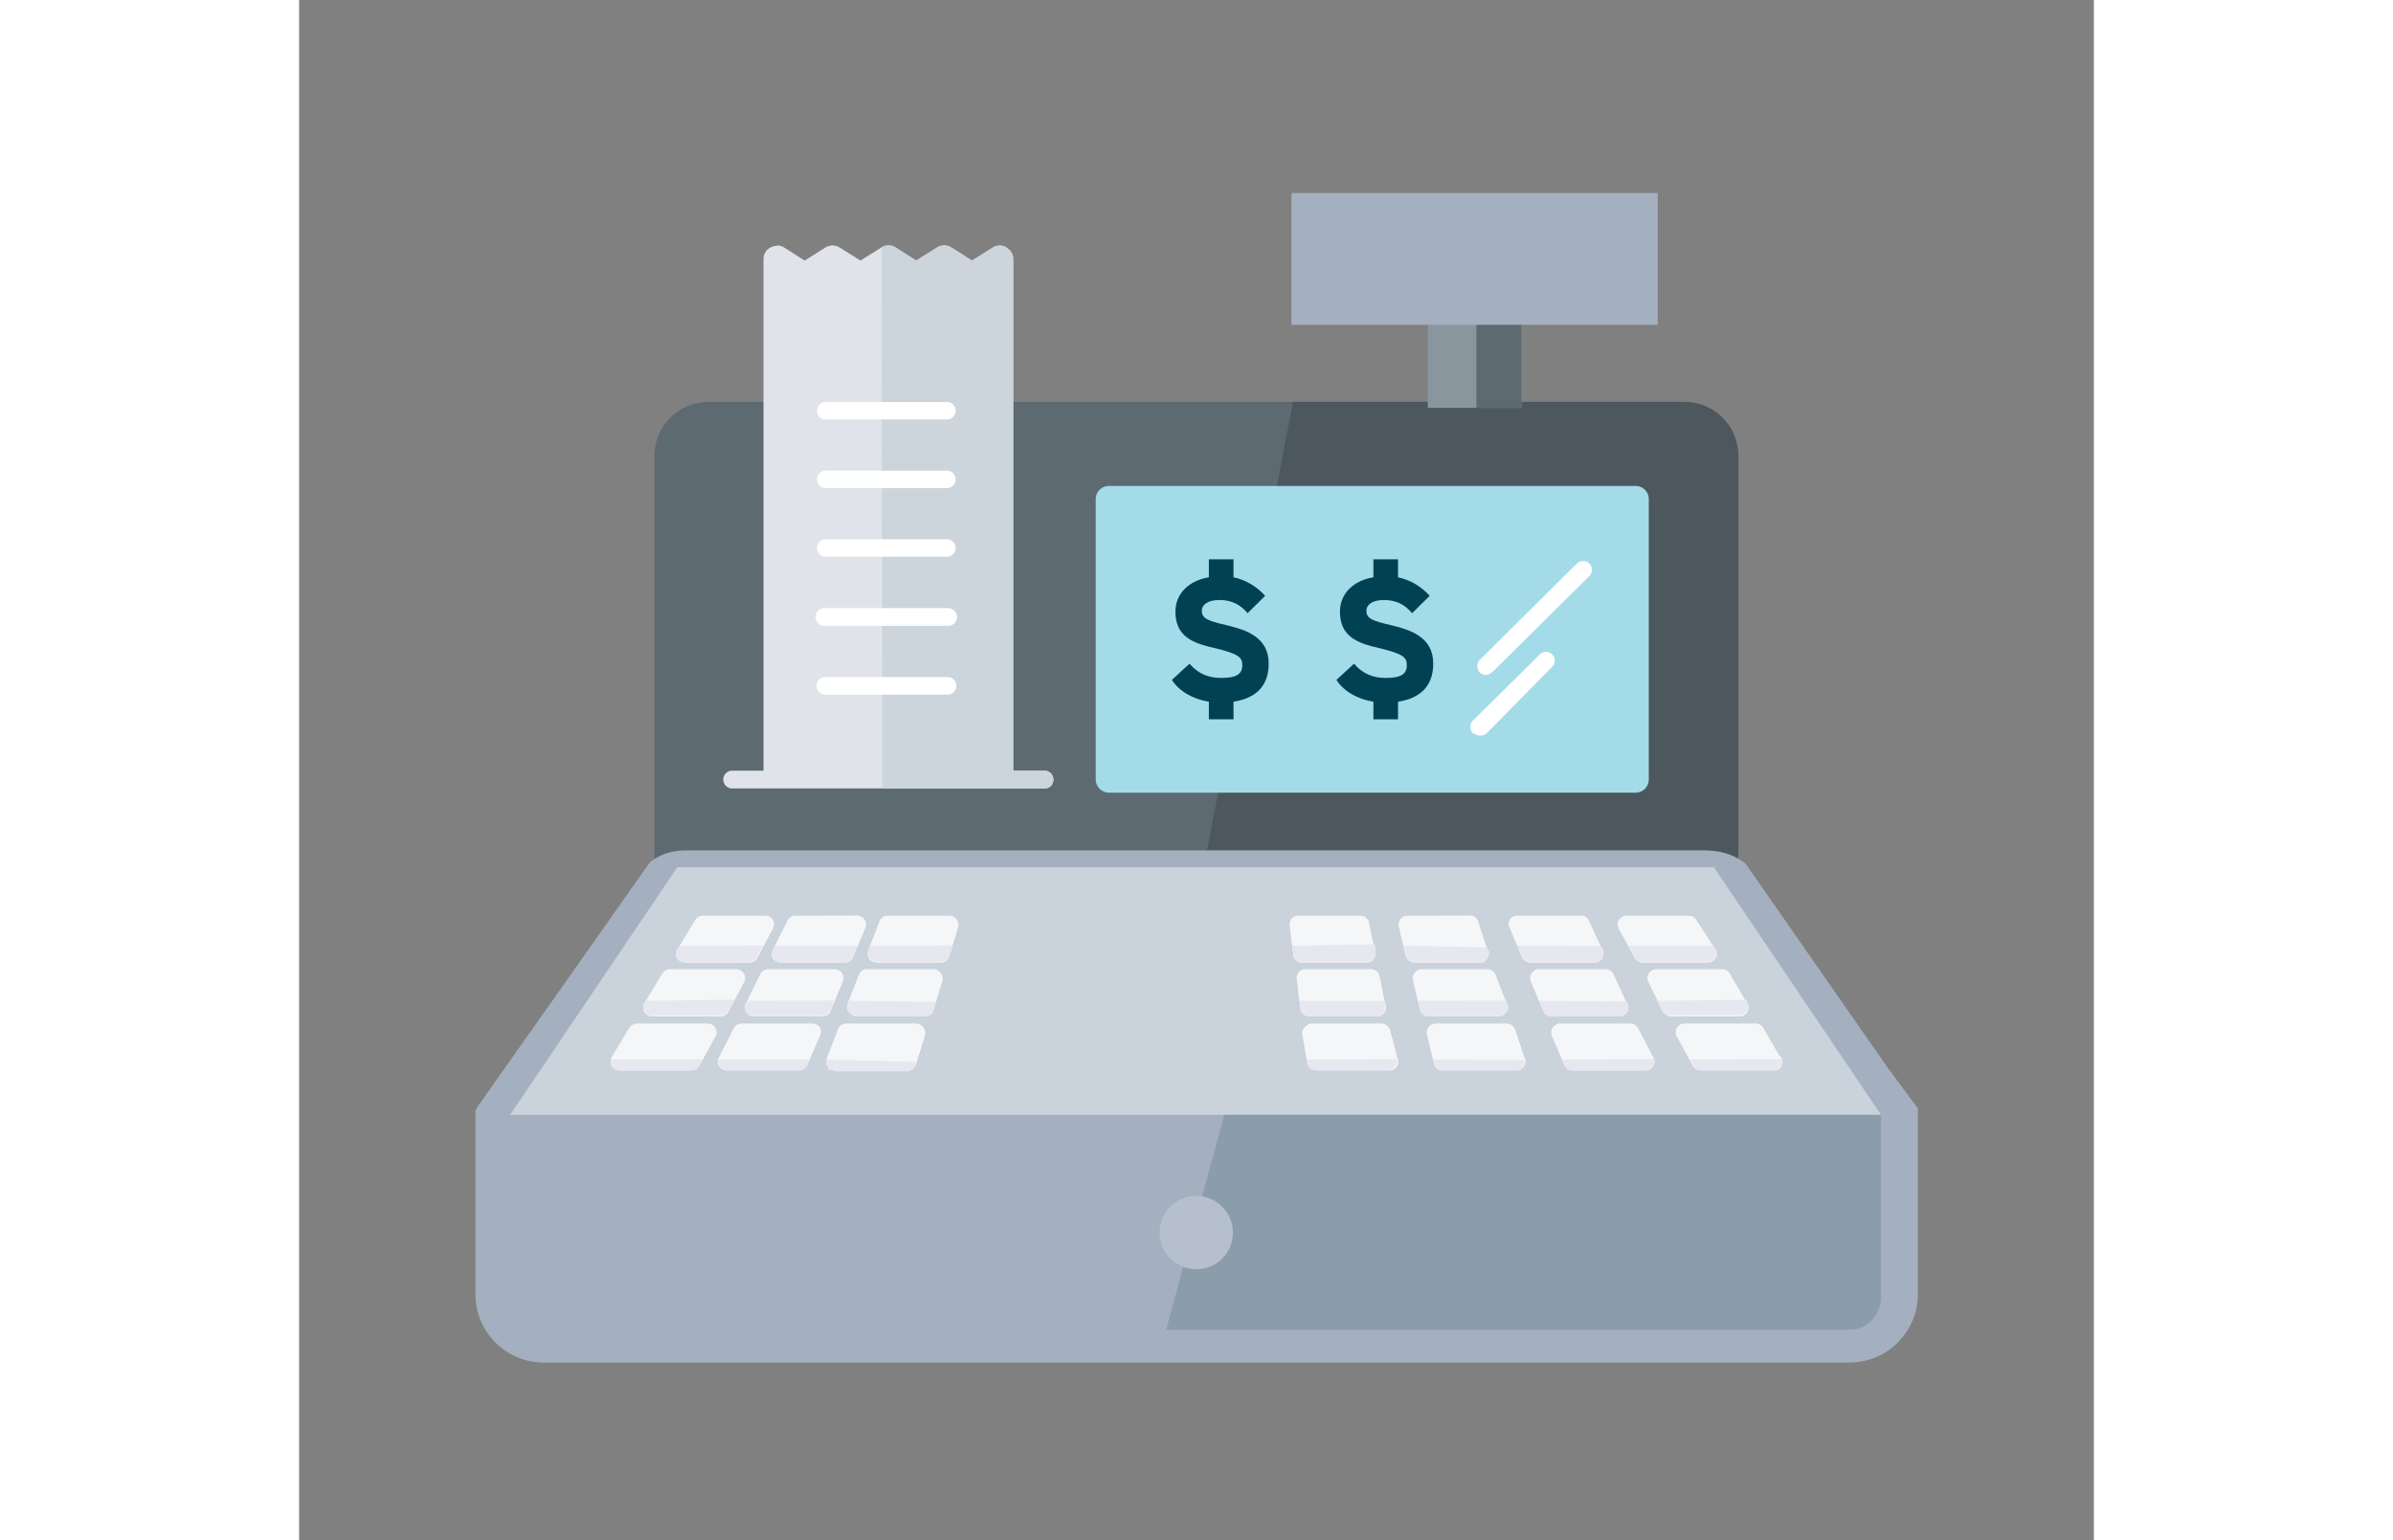 <?xml version="1.0"?>

<svg xmlns:dc="http://purl.org/dc/elements/1.1/" xmlns:cc="http://creativecommons.org/ns#" xmlns:rdf="http://www.w3.org/1999/02/22-rdf-syntax-ns#" xmlns:svg="http://www.w3.org/2000/svg" xmlns="http://www.w3.org/2000/svg" id="svg4" version="1.1" viewBox="0 0 101.994 87.53" height="87.53" width="135.992">
  <rect x="0" y="0" width="101.994" height="87.53" fill="#808080" stroke="none"/>
  <defs id="defs8"></defs>
  <g style="display:inline;opacity:1" id="layer2">
    <g id="g8259">
      <path transform="scale(1)" style="fill:#5e6a71;fill-opacity:1" d="m 23.27,22.84 h 55.44 c 1.71,0 3.08,1.37 3.08,3.08 v 22.5 c 0,1.71 -1.37,3.08 -3.08,3.08 H 23.27 c -1.71,0 -3.08,-1.37 -3.08,-3.08 v -22.5 c 0,-1.71 1.37,-3.08 3.08,-3.08 z" id="rect8094"></path>
      <path transform="scale(1)" id="path8110" d="m 56.48,22.84 h 22.23 c 1.71,0 3.08,1.37 3.08,3.08 v 22.5 c 0,1.71 -1.37,3.08 -3.08,3.08 H 50.99 Z" style="fill:#4c575e;fill-opacity:1"></path>
      <path style="display:inline;opacity:1;fill:#8a969e;stroke-width:1.574" d="m 64.14,18.42 h 5.32 v 4.76 h -5.32 z" id="path8051"></path>
      <path id="path8238" d="m 66.9,18.42 h 2.56 v 4.76 H 66.9 Z" style="display:inline;opacity:1;fill:#5e6a71;stroke-width:1.574"></path>
      <path style="display:inline;opacity:1;fill:#a4b0bf;stroke-width:0.999" d="M 80,48.33 H 21.97 c -0.92,0 -1.5,0.28 -2.02,0.66 l -0.44,0.62 -6.39,9.06 6.39,-9.06 -9.39,13.32 c 0,0 0,0.11 -0.1,0.14 v 0 0 0 0 0 0 0 0.1 0.23 0 0 0 10.16 c 0,2.14 1.74,3.88 3.88,3.88 h 74.19 c 2.15,0 3.9,-1.73 3.9,-3.88 v -10.03 0 0 -0.13 -0.2 0 -0.1 -0.11 0 0 0 0 L 90.29,60.7 82.19,49.07 C 81.69,48.73 81.21,48.39 80,48.33 Z" id="path8059"></path>
      <path style="display:inline;opacity:1;fill:#a4b0bf;stroke-width:1.196" d="m 56.39,10.97 h 20.82 v 7.49 H 56.39 Z" id="path8057"></path>
      <path style="display:inline;opacity:1;fill:#e0e4ea;fill-opacity:1;stroke-width:0.999" d="m 27.17,13.97 a 0.775,0.775 0 0 0 -0.39,0.1 0.741,0.741 0 0 0 -0.39,0.65 V 43.8 h -1.81 a 0.506,0.506 0 0 0 0,1.01 h 17.81 a 0.506,0.506 0 0 0 0,-1.01 h -1.81 v -21.46 0 -7.63 a 0.736,0.736 0 0 0 -0.23,-0.53 0.736,0.736 0 0 1 -0.16,-0.12 0.736,0.736 0 0 0 -0.76,0 l -1.19,0.75 -1.18,-0.75 a 0.777,0.777 0 0 0 -0.8,0 l -1.19,0.75 -1.18,-0.75 a 0.777,0.777 0 0 0 -0.79,0 l -1.2,0.75 -1.19,-0.75 a 0.777,0.777 0 0 0 -0.79,0 l -1.19,0.75 -1.18,-0.75 a 0.72,0.72 0 0 0 -0.38,-0.11 z" id="path8055"></path>
      <path style="display:inline;opacity:1;fill:#a3dbe8;stroke-width:0.999" d="m 46.02,27.62 a 0.749,0.749 0 0 0 -0.75,0.75 V 44.3 c 0,0.4 0.33,0.75 0.75,0.75 H 75.9 A 0.749,0.749 0 0 0 76.7,44.3 V 28.37 a 0.749,0.749 0 0 0 -0.8,-0.75 z" id="path8045"></path>
      <path id="path8033" style="display:inline;opacity:1;fill:#ffffff;stroke-width:0.999" d="m 70.8,37.05 a 0.497,0.497 0 0 0 -0.3,0.15 l -3.8,3.76 a 0.499,0.499 0 0 0 0,0.7 c 0.2,0.11 0.3,0.14 0.4,0.14 a 0.503,0.503 0 0 0 0.4,-0.14 l 3.7,-3.75 a 0.5,0.5 0 0 0 -0.4,-0.86 z m 2.1,-5.16 a 0.497,0.497 0 0 0 -0.3,0.15 l -5.5,5.46 a 0.5,0.5 0 0 0 0,0.71 0.479,0.479 0 0 0 0.4,0.15 c 0.1,0 0.2,-0.11 0.3,-0.15 l 5.5,-5.45 a 0.5,0.5 0 0 0 -0.4,-0.87 z"></path>
      <path id="path8096" d="m 33.14,44.81 h 9.25 c 0.63,0 0.63,-0.97 0,-1.01 h -1.81 v -21.46 0 -7.63 c 0,-0.2 -0.1,-0.39 -0.23,-0.53 -0.1,0 -0.11,-0.1 -0.16,-0.12 -0.23,-0.14 -0.53,-0.14 -0.76,0 l -1.19,0.75 -1.18,-0.75 c -0.25,-0.15 -0.55,-0.15 -0.8,0 l -1.19,0.75 -1.18,-0.75 c -0.12,-0.1 -0.26,-0.11 -0.39,-0.11 -0.14,0 -0.28,0 -0.4,0.11 z" style="display:inline;opacity:1;fill:#ccd4dc;fill-opacity:1;stroke-width:0.999"></path>
      <path id="path8031" style="display:inline;opacity:1;fill:#ffffff;stroke-width:0.999" d="m 29.86,38.48 a 0.502,0.502 0 0 0 0,1 h 7.03 a 0.502,0.502 0 0 0 0,-1 z m 0,-3.92 c -0.29,0 -0.51,0.24 -0.51,0.51 0,0.27 0.22,0.5 0.51,0.5 h 7.03 c 0.27,0 0.5,-0.23 0.5,-0.5 0,-0.27 -0.23,-0.51 -0.5,-0.51 z m 0,-3.91 a 0.5,0.5 0 0 0 0,0.99 h 7.02 a 0.5,0.5 0 0 0 0,-0.99 z m 0,-3.9 a 0.5,0.5 0 0 0 0,0.99 h 7.02 a 0.5,0.5 0 0 0 0,-0.99 z m 0,-3.9 a 0.5,0.5 0 0 0 0,0.99 h 7.02 a 0.5,0.5 0 0 0 0,-0.99 z"></path>
      <path style="display:inline;opacity:1;fill:#cad2db;fill-opacity:1;stroke-width:0.999" d="M 21.49,49.29 H 80.4 l 9.5,14.07 H 11.99 Z" id="path8029"></path>
      <path id="path7959" style="display:inline;opacity:1;fill:#e8ebef;fill-opacity:1;stroke-width:0.999" d="m 78.7,58.18 a 0.496,0.496 0 0 0 -0.4,0.24 0.491,0.491 0 0 0 0,0.49 l 0.9,1.65 a 0.5,0.5 0 0 0 0.4,0.27 h 4.2 c 0.3,0 0.5,-0.22 0.5,-0.49 a 0.482,0.482 0 0 0 -0.2,-0.36 l -0.9,-1.56 a 0.511,0.511 0 0 0 -0.5,-0.24 z m -7,0 a 0.5,0.5 0 0 0 -0.5,0.69 l 0.7,1.65 a 0.494,0.494 0 0 0 0.4,0.31 h 4.2 a 0.5,0.5 0 0 0 0.4,-0.82 l -0.8,-1.55 a 0.509,0.509 0 0 0 -0.4,-0.28 z m -7.1,0 a 0.497,0.497 0 0 0 -0.4,0.19 0.493,0.493 0 0 0 -0.1,0.44 l 0.4,1.65 a 0.496,0.496 0 0 0 0.5,0.37 h 4.2 a 0.5,0.5 0 0 0 0.4,-0.79 l -0.5,-1.53 a 0.506,0.506 0 0 0 -0.5,-0.33 z m -7,0 a 0.493,0.493 0 0 0 -0.4,0.16 0.493,0.493 0 0 0 -0.2,0.39 l 0.3,1.67 a 0.509,0.509 0 0 0 0.5,0.43 h 4.1 A 0.503,0.503 0 0 0 62.4,60.1 L 62,58.58 a 0.503,0.503 0 0 0 -0.5,-0.4 z m -26.51,0 c -0.21,0 -0.39,0.12 -0.47,0.33 l -0.63,1.65 a 0.5,0.5 0 0 0 0.47,0.67 h 4.14 a 0.502,0.502 0 0 0 0.46,-0.36 l 0.51,-1.65 a 0.506,0.506 0 0 0 -0.1,-0.43 0.512,0.512 0 0 0 -0.4,-0.21 h -4.01 z m -5.96,0 a 0.509,0.509 0 0 0 -0.43,0.27 l -0.84,1.65 a 0.514,0.514 0 0 0 0,0.49 c 0.12,0.15 0.27,0.24 0.45,0.24 h 4.11 c 0.21,0 0.39,-0.13 0.46,-0.31 l 0.71,-1.65 a 0.509,0.509 0 0 0 0,-0.47 0.497,0.497 0 0 0 -0.42,-0.22 h -4.01 z m -5.92,0 a 0.503,0.503 0 0 0 -0.44,0.24 l -1,1.65 a 0.515,0.515 0 0 0 0,0.51 0.509,0.509 0 0 0 0.43,0.25 h 4.13 a 0.506,0.506 0 0 0 0.42,-0.27 l 0.9,-1.65 a 0.482,0.482 0 0 0 0,-0.49 0.493,0.493 0 0 0 -0.45,-0.24 H 19.22 Z M 77.1,55.09 a 0.5,0.5 0 0 0 -0.4,0.75 l 0.8,1.65 c 0.1,0.16 0.3,0.27 0.5,0.27 h 3.9 a 0.5,0.5 0 0 0 0.3,-0.87 l -0.9,-1.55 a 0.503,0.503 0 0 0 -0.4,-0.25 z m -6.6,0 A 0.5,0.5 0 0 0 70,55.78 l 0.7,1.65 a 0.494,0.494 0 0 0 0.4,0.33 H 75 a 0.5,0.5 0 0 0 0.4,-0.84 l -0.7,-1.53 a 0.503,0.503 0 0 0 -0.5,-0.3 z m -6.7,0 a 0.5,0.5 0 0 0 -0.4,0.21 0.503,0.503 0 0 0 -0.1,0.42 l 0.4,1.66 a 0.497,0.497 0 0 0 0.5,0.38 h 4 c 0.2,0 0.5,-0.23 0.5,-0.51 A 0.508,0.508 0 0 0 68.6,56.98 L 68,55.43 a 0.506,0.506 0 0 0 -0.5,-0.34 h -3.8 z m -6.7,0 a 0.5,0.5 0 0 0 -0.4,0.57 l 0.2,1.65 a 0.5,0.5 0 0 0 0.5,0.45 h 3.9 a 0.5,0.5 0 0 0 0.4,-0.74 l -0.3,-1.53 a 0.499,0.499 0 0 0 -0.5,-0.4 z m -24.84,0 a 0.5,0.5 0 0 0 -0.45,0.33 l -0.65,1.65 a 0.505,0.505 0 0 0 0.11,0.46 c 0.1,0.14 0.24,0.23 0.4,0.23 h 3.9 a 0.5,0.5 0 0 0 0.48,-0.36 l 0.5,-1.65 a 0.52,0.52 0 0 0 -0.1,-0.45 0.506,0.506 0 0 0 -0.4,-0.21 z m -5.6,0 a 0.497,0.497 0 0 0 -0.45,0.28 l -0.82,1.67 a 0.499,0.499 0 0 0 0.45,0.72 h 3.9 c 0.21,0 0.39,-0.12 0.46,-0.32 l 0.69,-1.65 a 0.497,0.497 0 0 0 -0.46,-0.7 z m -5.59,0 a 0.508,0.508 0 0 0 -0.42,0.24 l -1.01,1.66 a 0.5,0.5 0 0 0 0.41,0.77 h 3.9 c 0.18,0 0.36,-0.11 0.45,-0.27 l 0.87,-1.65 a 0.49,0.49 0 0 0 0,-0.5 0.499,0.499 0 0 0 -0.42,-0.25 z M 75.4,52.05 c -0.1,0 -0.3,0.1 -0.4,0.24 a 0.502,0.502 0 0 0 0,0.49 l 0.9,1.66 c 0.1,0.16 0.3,0.26 0.4,0.26 H 80 a 0.497,0.497 0 0 0 0.4,-0.86 l -1,-1.55 A 0.5,0.5 0 0 0 79,52.05 Z m -6.2,0 a 0.503,0.503 0 0 0 -0.4,0.22 0.503,0.503 0 0 0 0,0.46 l 0.7,1.66 a 0.494,0.494 0 0 0 0.4,0.31 h 3.7 A 0.5,0.5 0 0 0 74,53.87 l -0.7,-1.53 a 0.49,0.49 0 0 0 -0.5,-0.29 z m -6.2,0 a 0.493,0.493 0 0 0 -0.4,0.19 0.494,0.494 0 0 0 -0.1,0.44 l 0.4,1.65 a 0.5,0.5 0 0 0 0.5,0.37 h 3.7 a 0.497,0.497 0 0 0 0.4,-0.78 L 67,52.38 a 0.5,0.5 0 0 0 -0.4,-0.34 z m -6.2,0 a 0.505,0.505 0 0 0 -0.4,0.17 0.485,0.485 0 0 0 -0.1,0.39 l 0.2,1.66 A 0.5,0.5 0 0 0 57,54.7 h 3.6 a 0.497,0.497 0 0 0 0.5,-0.73 l -0.3,-1.52 a 0.502,0.502 0 0 0 -0.5,-0.4 z m -23.36,0 a 0.494,0.494 0 0 0 -0.46,0.32 l -0.63,1.65 a 0.503,0.503 0 0 0 0.46,0.68 h 3.65 a 0.503,0.503 0 0 0 0.48,-0.35 l 0.51,-1.66 a 0.5,0.5 0 0 0 -0.1,-0.44 0.505,0.505 0 0 0 -0.4,-0.2 h -3.52 z m -10.48,0 a 0.506,0.506 0 0 0 -0.45,0.24 l -0.99,1.65 a 0.5,0.5 0 0 0 0.42,0.76 h 3.66 a 0.493,0.493 0 0 0 0.43,-0.26 l 0.89,-1.66 a 0.502,0.502 0 0 0 0,-0.49 0.496,0.496 0 0 0 -0.42,-0.24 z m 5.23,0 a 0.497,0.497 0 0 0 -0.43,0.27 l -0.83,1.66 a 0.502,0.502 0 0 0 0,0.48 0.511,0.511 0 0 0 0.44,0.24 h 3.66 a 0.496,0.496 0 0 0 0.45,-0.31 l 0.69,-1.65 a 0.5,0.5 0 0 0 -0.45,-0.7 z"></path>
      <path style="display:inline;opacity:1;fill:#8b9dab;fill-opacity:1;stroke-width:0.999" d="M 52.57,63.36 H 89.9 v 10.35 c 0,1.04 -0.8,1.87 -1.8,1.87 H 49.27 Z" id="path7943"></path>
      <path style="display:inline;opacity:1;fill:#b6c0cc;fill-opacity:1;stroke-width:0.999" d="M 51,67.97 A 2.083,2.083 0 1 1 48.9,70.05 2.089,2.089 0 0 1 51,67.97 Z" id="path2-3-6"></path>
      <path d="m 78.7,58.18 a 0.496,0.496 0 0 0 -0.4,0.24 0.491,0.491 0 0 0 0,0.49 l 0.9,1.65 a 0.5,0.5 0 0 0 0.4,0.27 h 4.2 c 0.3,0 0.5,-0.22 0.5,-0.49 a 0.482,0.482 0 0 0 -0.2,-0.36 l -0.9,-1.56 a 0.511,0.511 0 0 0 -0.5,-0.24 z m -7,0 a 0.5,0.5 0 0 0 -0.5,0.69 l 0.7,1.65 a 0.494,0.494 0 0 0 0.4,0.31 h 4.2 a 0.5,0.5 0 0 0 0.4,-0.82 l -0.8,-1.55 a 0.509,0.509 0 0 0 -0.4,-0.28 z m -7.1,0 a 0.497,0.497 0 0 0 -0.4,0.19 0.493,0.493 0 0 0 -0.1,0.44 l 0.4,1.65 a 0.496,0.496 0 0 0 0.5,0.37 h 4.2 a 0.5,0.5 0 0 0 0.4,-0.79 l -0.5,-1.53 a 0.506,0.506 0 0 0 -0.5,-0.33 z m -7,0 a 0.493,0.493 0 0 0 -0.4,0.16 0.493,0.493 0 0 0 -0.2,0.39 l 0.3,1.67 a 0.509,0.509 0 0 0 0.5,0.43 h 4.1 A 0.503,0.503 0 0 0 62.4,60.1 L 62,58.58 a 0.503,0.503 0 0 0 -0.5,-0.4 z m -26.51,0 c -0.21,0 -0.39,0.12 -0.47,0.33 l -0.63,1.65 a 0.5,0.5 0 0 0 0.47,0.67 h 4.14 a 0.502,0.502 0 0 0 0.46,-0.36 l 0.51,-1.65 a 0.506,0.506 0 0 0 -0.1,-0.43 0.512,0.512 0 0 0 -0.4,-0.21 h -4.01 z m -5.96,0 a 0.509,0.509 0 0 0 -0.43,0.27 l -0.84,1.65 a 0.514,0.514 0 0 0 0,0.49 c 0.12,0.15 0.27,0.24 0.45,0.24 h 4.11 c 0.21,0 0.39,-0.13 0.46,-0.31 l 0.71,-1.65 a 0.509,0.509 0 0 0 0,-0.47 0.497,0.497 0 0 0 -0.42,-0.22 h -4.01 z m -5.92,0 a 0.503,0.503 0 0 0 -0.44,0.24 l -1,1.65 a 0.515,0.515 0 0 0 0,0.51 0.509,0.509 0 0 0 0.43,0.25 h 4.13 a 0.506,0.506 0 0 0 0.42,-0.27 l 0.9,-1.65 a 0.482,0.482 0 0 0 0,-0.49 0.493,0.493 0 0 0 -0.45,-0.24 H 19.22 Z M 77.1,55.09 a 0.5,0.5 0 0 0 -0.4,0.75 l 0.8,1.65 c 0.1,0.16 0.3,0.27 0.5,0.27 h 3.9 a 0.5,0.5 0 0 0 0.3,-0.87 l -0.9,-1.55 a 0.503,0.503 0 0 0 -0.4,-0.25 z m -6.6,0 A 0.5,0.5 0 0 0 70,55.78 l 0.7,1.65 a 0.494,0.494 0 0 0 0.4,0.33 H 75 a 0.5,0.5 0 0 0 0.4,-0.84 l -0.7,-1.53 a 0.503,0.503 0 0 0 -0.5,-0.3 z m -6.7,0 a 0.5,0.5 0 0 0 -0.4,0.21 0.503,0.503 0 0 0 -0.1,0.42 l 0.4,1.66 a 0.497,0.497 0 0 0 0.5,0.38 h 4 c 0.2,0 0.5,-0.23 0.5,-0.51 A 0.508,0.508 0 0 0 68.6,56.98 L 68,55.43 a 0.506,0.506 0 0 0 -0.5,-0.34 h -3.8 z m -6.7,0 a 0.5,0.5 0 0 0 -0.4,0.57 l 0.2,1.65 a 0.5,0.5 0 0 0 0.5,0.45 h 3.9 a 0.5,0.5 0 0 0 0.4,-0.74 l -0.3,-1.53 a 0.499,0.499 0 0 0 -0.5,-0.4 z m -24.84,0 a 0.5,0.5 0 0 0 -0.45,0.33 l -0.65,1.65 a 0.505,0.505 0 0 0 0.11,0.46 c 0.1,0.14 0.24,0.23 0.4,0.23 h 3.9 a 0.5,0.5 0 0 0 0.48,-0.36 l 0.5,-1.65 a 0.52,0.52 0 0 0 -0.1,-0.45 0.506,0.506 0 0 0 -0.4,-0.21 z m -5.6,0 a 0.497,0.497 0 0 0 -0.45,0.28 l -0.82,1.67 a 0.499,0.499 0 0 0 0.45,0.72 h 3.9 c 0.21,0 0.39,-0.12 0.46,-0.32 l 0.69,-1.65 a 0.497,0.497 0 0 0 -0.46,-0.7 z m -5.59,0 a 0.508,0.508 0 0 0 -0.42,0.24 l -1.01,1.66 a 0.5,0.5 0 0 0 0.41,0.77 h 3.9 c 0.18,0 0.36,-0.11 0.45,-0.27 l 0.87,-1.65 a 0.49,0.49 0 0 0 0,-0.5 0.499,0.499 0 0 0 -0.42,-0.25 z M 75.4,52.05 c -0.1,0 -0.3,0.1 -0.4,0.24 a 0.502,0.502 0 0 0 0,0.49 l 0.9,1.66 c 0.1,0.16 0.3,0.26 0.4,0.26 H 80 a 0.497,0.497 0 0 0 0.4,-0.86 l -1,-1.55 A 0.5,0.5 0 0 0 79,52.05 Z m -6.2,0 a 0.503,0.503 0 0 0 -0.4,0.22 0.503,0.503 0 0 0 0,0.46 l 0.7,1.66 a 0.494,0.494 0 0 0 0.4,0.31 h 3.7 A 0.5,0.5 0 0 0 74,53.87 l -0.7,-1.53 a 0.49,0.49 0 0 0 -0.5,-0.29 z m -6.2,0 a 0.493,0.493 0 0 0 -0.4,0.19 0.494,0.494 0 0 0 -0.1,0.44 l 0.4,1.65 a 0.5,0.5 0 0 0 0.5,0.37 h 3.7 a 0.497,0.497 0 0 0 0.4,-0.78 L 67,52.38 a 0.5,0.5 0 0 0 -0.4,-0.34 z m -6.2,0 a 0.505,0.505 0 0 0 -0.4,0.17 0.485,0.485 0 0 0 -0.1,0.39 l 0.2,1.66 A 0.5,0.5 0 0 0 57,54.7 h 3.6 a 0.497,0.497 0 0 0 0.5,-0.73 l -0.3,-1.52 a 0.502,0.502 0 0 0 -0.5,-0.4 z m -23.36,0 a 0.494,0.494 0 0 0 -0.46,0.32 l -0.63,1.65 a 0.503,0.503 0 0 0 0.46,0.68 h 3.65 a 0.503,0.503 0 0 0 0.48,-0.35 l 0.51,-1.66 a 0.5,0.5 0 0 0 -0.1,-0.44 0.505,0.505 0 0 0 -0.4,-0.2 h -3.52 z m -10.48,0 a 0.506,0.506 0 0 0 -0.45,0.24 l -0.99,1.65 a 0.5,0.5 0 0 0 0.42,0.76 h 3.66 a 0.493,0.493 0 0 0 0.43,-0.26 l 0.89,-1.66 a 0.502,0.502 0 0 0 0,-0.49 0.496,0.496 0 0 0 -0.42,-0.24 z m 5.23,0 a 0.497,0.497 0 0 0 -0.43,0.27 l -0.83,1.66 a 0.502,0.502 0 0 0 0,0.48 0.511,0.511 0 0 0 0.44,0.24 h 3.66 a 0.496,0.496 0 0 0 0.45,-0.31 l 0.69,-1.65 a 0.5,0.5 0 0 0 -0.45,-0.7 z" style="display:inline;opacity:1;fill:#f5f6f8;fill-opacity:1;stroke-width:0.999" id="path8166"></path>
      <path style="fill:#e7e7ef;fill-opacity:1;stroke-width:1.024" d="m 28.85,71.67 -0.1,0.15 -0.1,0.1 c -0.1,0.1 -0.1,0.19 -0.1,0.29 a 0.667,0.667 0 0 0 0,0.1 c 0,0.1 0,0.15 0,0.22 a 0.667,0.667 0 0 0 0.1,0.12 c 0,0.1 0.1,0.11 0.15,0.15 a 0.667,0.667 0 0 0 0.12,0.1 0.667,0.667 0 0 0 0.1,0 c 0.1,0 0.12,0 0.18,0 h 4.88 c 0.12,0 0.23,0 0.33,-0.1 0.1,-0.1 0.18,-0.14 0.24,-0.24 l 0.49,-0.92 z m 7.21,0 -0.15,0.3 c -0.11,0.2 -0.11,0.44 0,0.64 0.12,0.2 0.34,0.32 0.58,0.32 h 4.88 c 0.26,0 0.5,-0.17 0.6,-0.41 l 0.18,-0.42 0.18,-0.43 z m 7.21,0 -0.14,0.36 c 0,0.1 -0.1,0.2 0,0.3 0,0 0,0 0,0 0,0.1 0,0.19 0.11,0.28 0.11,0.17 0.31,0.28 0.54,0.29 h 4.86 c 0.14,0 0.28,-0.1 0.4,-0.13 0.1,0 0.1,-0.1 0.14,-0.14 0,-0.1 0.1,-0.12 0.1,-0.19 l 0.17,-0.54 0.1,-0.26 z m 31.98,0 v 0 l 0.1,0.66 c 0,0.1 0,0.15 0.1,0.22 0,0.1 0.1,0.13 0.14,0.17 0.13,0.11 0.3,0.16 0.46,0.16 h 4.8 c 0,0 0.1,0 0.13,0 a 0.663,0.663 0 0 0 0.33,-0.14 c 0,0 0,0 0,0 0,0 0,0 0.1,-0.1 a 0.663,0.663 0 0 0 0.13,-0.2 c 0,0 0,0 0,0 0,0 0,0 0,-0.1 a 0.663,0.663 0 0 0 0,-0.49 v -0.16 -0.13 z m 8.43,0 0.1,0.25 0.13,0.52 c 0.1,0.3 0.35,0.5 0.66,0.49 h 4.94 c 0.1,0 0.13,0 0.19,0 0.1,0 0.11,0 0.16,-0.1 0.1,-0.1 0.17,-0.15 0.22,-0.25 0,0 0,0 0,0 0,-0.1 0.1,-0.22 0.1,-0.33 0,0 0,-0.1 0,-0.11 0,-0.1 0,-0.1 -0.1,-0.14 v 0 0 l -0.1,-0.21 z m 8.63,0 0.36,0.85 c 0.1,0.22 0.29,0.38 0.53,0.41 h 4.93 c 0.43,0 0.73,-0.37 0.7,-0.74 0,0 0,0 0,0 0,-0.1 0,-0.12 0,-0.17 0,0 0,0 0,0 0,-0.1 -0.1,-0.12 -0.11,-0.17 v 0 0 l -0.1,-0.15 z m 8.39,0 0.5,0.92 c 0.1,0.2 0.4,0.33 0.5,0.34 h 5 c 0.6,0 0.9,-0.71 0.5,-1.14 v 0 l -0.1,-0.12 z m -74.42,4.17 v 0 l -0.1,0.1 c -0.1,0.1 -0.1,0.19 -0.1,0.28 a 0.667,0.667 0 0 0 0,0.1 c 0,0.1 0,0.16 0.1,0.24 a 0.667,0.667 0 0 0 0,0.1 c 0,0 0,0 0,0 0,0.1 0.1,0.14 0.17,0.19 a 0.667,0.667 0 0 0 0.1,0.1 c 0,0 0,0 0,0 a 0.667,0.667 0 0 0 0.1,0 c 0.1,0 0.11,0 0.17,0 h 5.2 c 0.15,0 0.29,-0.1 0.41,-0.15 0.1,0 0.1,-0.1 0.14,-0.14 0,0 0,0 0.1,-0.1 L 33,75.75 Z m 7.68,0 v 0.1 l -0.1,0.13 c -0.1,0.1 -0.1,0.2 -0.1,0.3 0,0.11 0,0.2 0.1,0.29 0,0.1 0.13,0.17 0.22,0.22 0,0 0,0 0,0 0.1,0.1 0.2,0.1 0.33,0.1 h 5.2 c 0.21,0 0.4,-0.1 0.52,-0.24 0,-0.1 0.1,-0.12 0.1,-0.18 l 0.31,-0.75 z m 7.69,0 -0.1,0.25 c 0,0 0,0 0,0.1 a 0.673,0.673 0 0 0 0,0.31 c 0,0.1 0.1,0.15 0.11,0.21 0.1,0.1 0.12,0.12 0.19,0.17 0.1,0.1 0.22,0.13 0.35,0.13 h 5.2 c 0.1,0 0.15,0 0.21,0 0.1,0 0.13,0 0.19,-0.1 0,0 0,0 0,0 0.1,0 0.1,-0.1 0.14,-0.14 0,0 0.1,-0.11 0.1,-0.17 l 0.21,-0.69 z m 34.15,0 0.1,0.57 c 0,0.34 0.32,0.6 0.66,0.6 h 5.2 a 0.667,0.667 0 0 0 0.47,-0.97 v -0.19 z m 8.97,0 0.16,0.67 c 0.11,0.29 0.36,0.49 0.66,0.48 h 5.33 c 0.13,0 0.3,-0.1 0.44,-0.2 0.1,-0.1 0.12,-0.13 0.16,-0.21 0,-0.1 0.1,-0.17 0.1,-0.27 a 0.677,0.677 0 0 0 -0.13,-0.36 v -0.13 z m 9.19,0 0.31,0.73 c 0.1,0.23 0.28,0.4 0.53,0.44 h 5.2 c 0.6,0 0.9,-0.69 0.5,-1.12 z m 8.94,0 0.4,0.81 c 0.1,0 0.1,0.1 0.1,0.1 0.1,0.1 0.1,0.13 0.2,0.17 0,0 0,0 0,0 0,0 0,0 0,0 0.1,0 0.1,0 0.2,0 0,0 0,0 0,0 0.1,0 0.1,0 0.2,0 h 5.2 a 0.667,0.667 0 0 0 0.4,-1.16 v 0 z m -79.28,4.45 c 0,0.16 0,0.33 0.1,0.48 0.12,0.21 0.34,0.33 0.57,0.34 h 5.48 a 0.674,0.674 0 0 0 0.56,-0.36 l 0.25,-0.46 z m 8.13,0 c 0,0.17 0,0.34 0.1,0.49 0.16,0.2 0.36,0.31 0.59,0.32 h 5.45 c 0.28,0 0.52,-0.18 0.62,-0.42 l 0.17,-0.4 z m 8.21,0 c 0,0.1 0,0.18 0,0.26 a 0.666,0.666 0 0 0 0,0.1 c 0,0.1 0.1,0.14 0.1,0.2 a 0.666,0.666 0 0 0 0,0.1 c 0,0.1 0.11,0.11 0.18,0.14 a 0.666,0.666 0 0 0 0.1,0 c 0.1,0 0.17,0.1 0.26,0.1 0,0 0,0 0,0 h 5.52 c 0,0 0.1,0 0.12,0 a 0.669,0.669 0 0 0 0.17,-0.1 0.669,0.669 0 0 0 0.15,-0.13 0.669,0.669 0 0 0 0.1,-0.1 c 0,0 0,-0.1 0,-0.1 l 0.1,-0.29 v 0 z m 36.4,0 v 0 0.23 a 0.678,0.678 0 0 0 0.52,0.56 c 0,0 0,0 0,0 a 0.678,0.678 0 0 0 0.13,0 h 5.43 c 0.46,0 0.83,-0.37 0.72,-0.82 z m 9.56,0 v 0 l 0.1,0.3 c 0.1,0.29 0.35,0.5 0.66,0.5 h 5.59 c 0.1,0 0.11,0 0.17,0 a 0.667,0.667 0 0 0 0.41,-0.77 z m 9.78,0 0.17,0.4 c 0.1,0.23 0.29,0.38 0.52,0.42 H 102 c 0.1,0 0.2,0 0.3,-0.1 a 0.667,0.667 0 0 0 0.4,-0.76 z m 9.7,0 0.2,0.44 v 0 c 0.1,0.1 0.1,0.17 0.2,0.23 0,0 0,0 0,0 0.1,0.1 0.2,0.1 0.3,0.11 h 5.6 c 0.4,0 0.7,-0.3 0.7,-0.66 a 0.643,0.643 0 0 0 0,-0.16 z" transform="scale(0.75)" id="rect8195"></path>
    </g>
    <path id="path8039" d="m 51.7,31.79 v 1.02 c -1.1,0.18 -1.9,0.9 -1.9,1.95 0,1.37 0.9,1.79 2.3,2.09 1.3,0.32 1.5,0.51 1.5,0.96 0,0.54 -0.4,0.72 -1.2,0.72 -0.7,0 -1.3,-0.22 -1.8,-0.81 l -1,0.92 c 0.4,0.64 1.2,1.1 2.1,1.24 v 1 h 1.4 v -1 c 1.4,-0.21 2,-1.02 2,-2.16 0,-1.53 -1.3,-1.92 -2.4,-2.19 -1.1,-0.25 -1.4,-0.39 -1.4,-0.83 0,-0.3 0.3,-0.6 1,-0.6 0.7,0 1.2,0.27 1.6,0.75 l 1,-0.99 c -0.5,-0.54 -1.1,-0.9 -1.8,-1.05 v -1.02 z" style="display:inline;opacity:1;fill:#004153;stroke-width:0.999"></path>
    <path style="display:inline;opacity:1;fill:#004153;stroke-width:0.999" d="m 61.05,31.79 v 1.02 c -1.1,0.18 -1.9,0.9 -1.9,1.95 0,1.37 0.9,1.79 2.3,2.09 1.3,0.32 1.5,0.51 1.5,0.96 0,0.54 -0.4,0.72 -1.2,0.72 -0.7,0 -1.3,-0.22 -1.8,-0.81 l -1,0.92 c 0.4,0.64 1.2,1.1 2.1,1.24 v 1 h 1.4 v -1 c 1.4,-0.21 2,-1.02 2,-2.16 0,-1.53 -1.3,-1.92 -2.4,-2.19 -1.1,-0.25 -1.4,-0.39 -1.4,-0.83 0,-0.3 0.3,-0.6 1,-0.6 0.7,0 1.2,0.27 1.6,0.75 l 1,-0.99 c -0.5,-0.54 -1.1,-0.9 -1.8,-1.05 v -1.02 z" id="path8261"></path>
  </g>
</svg>
